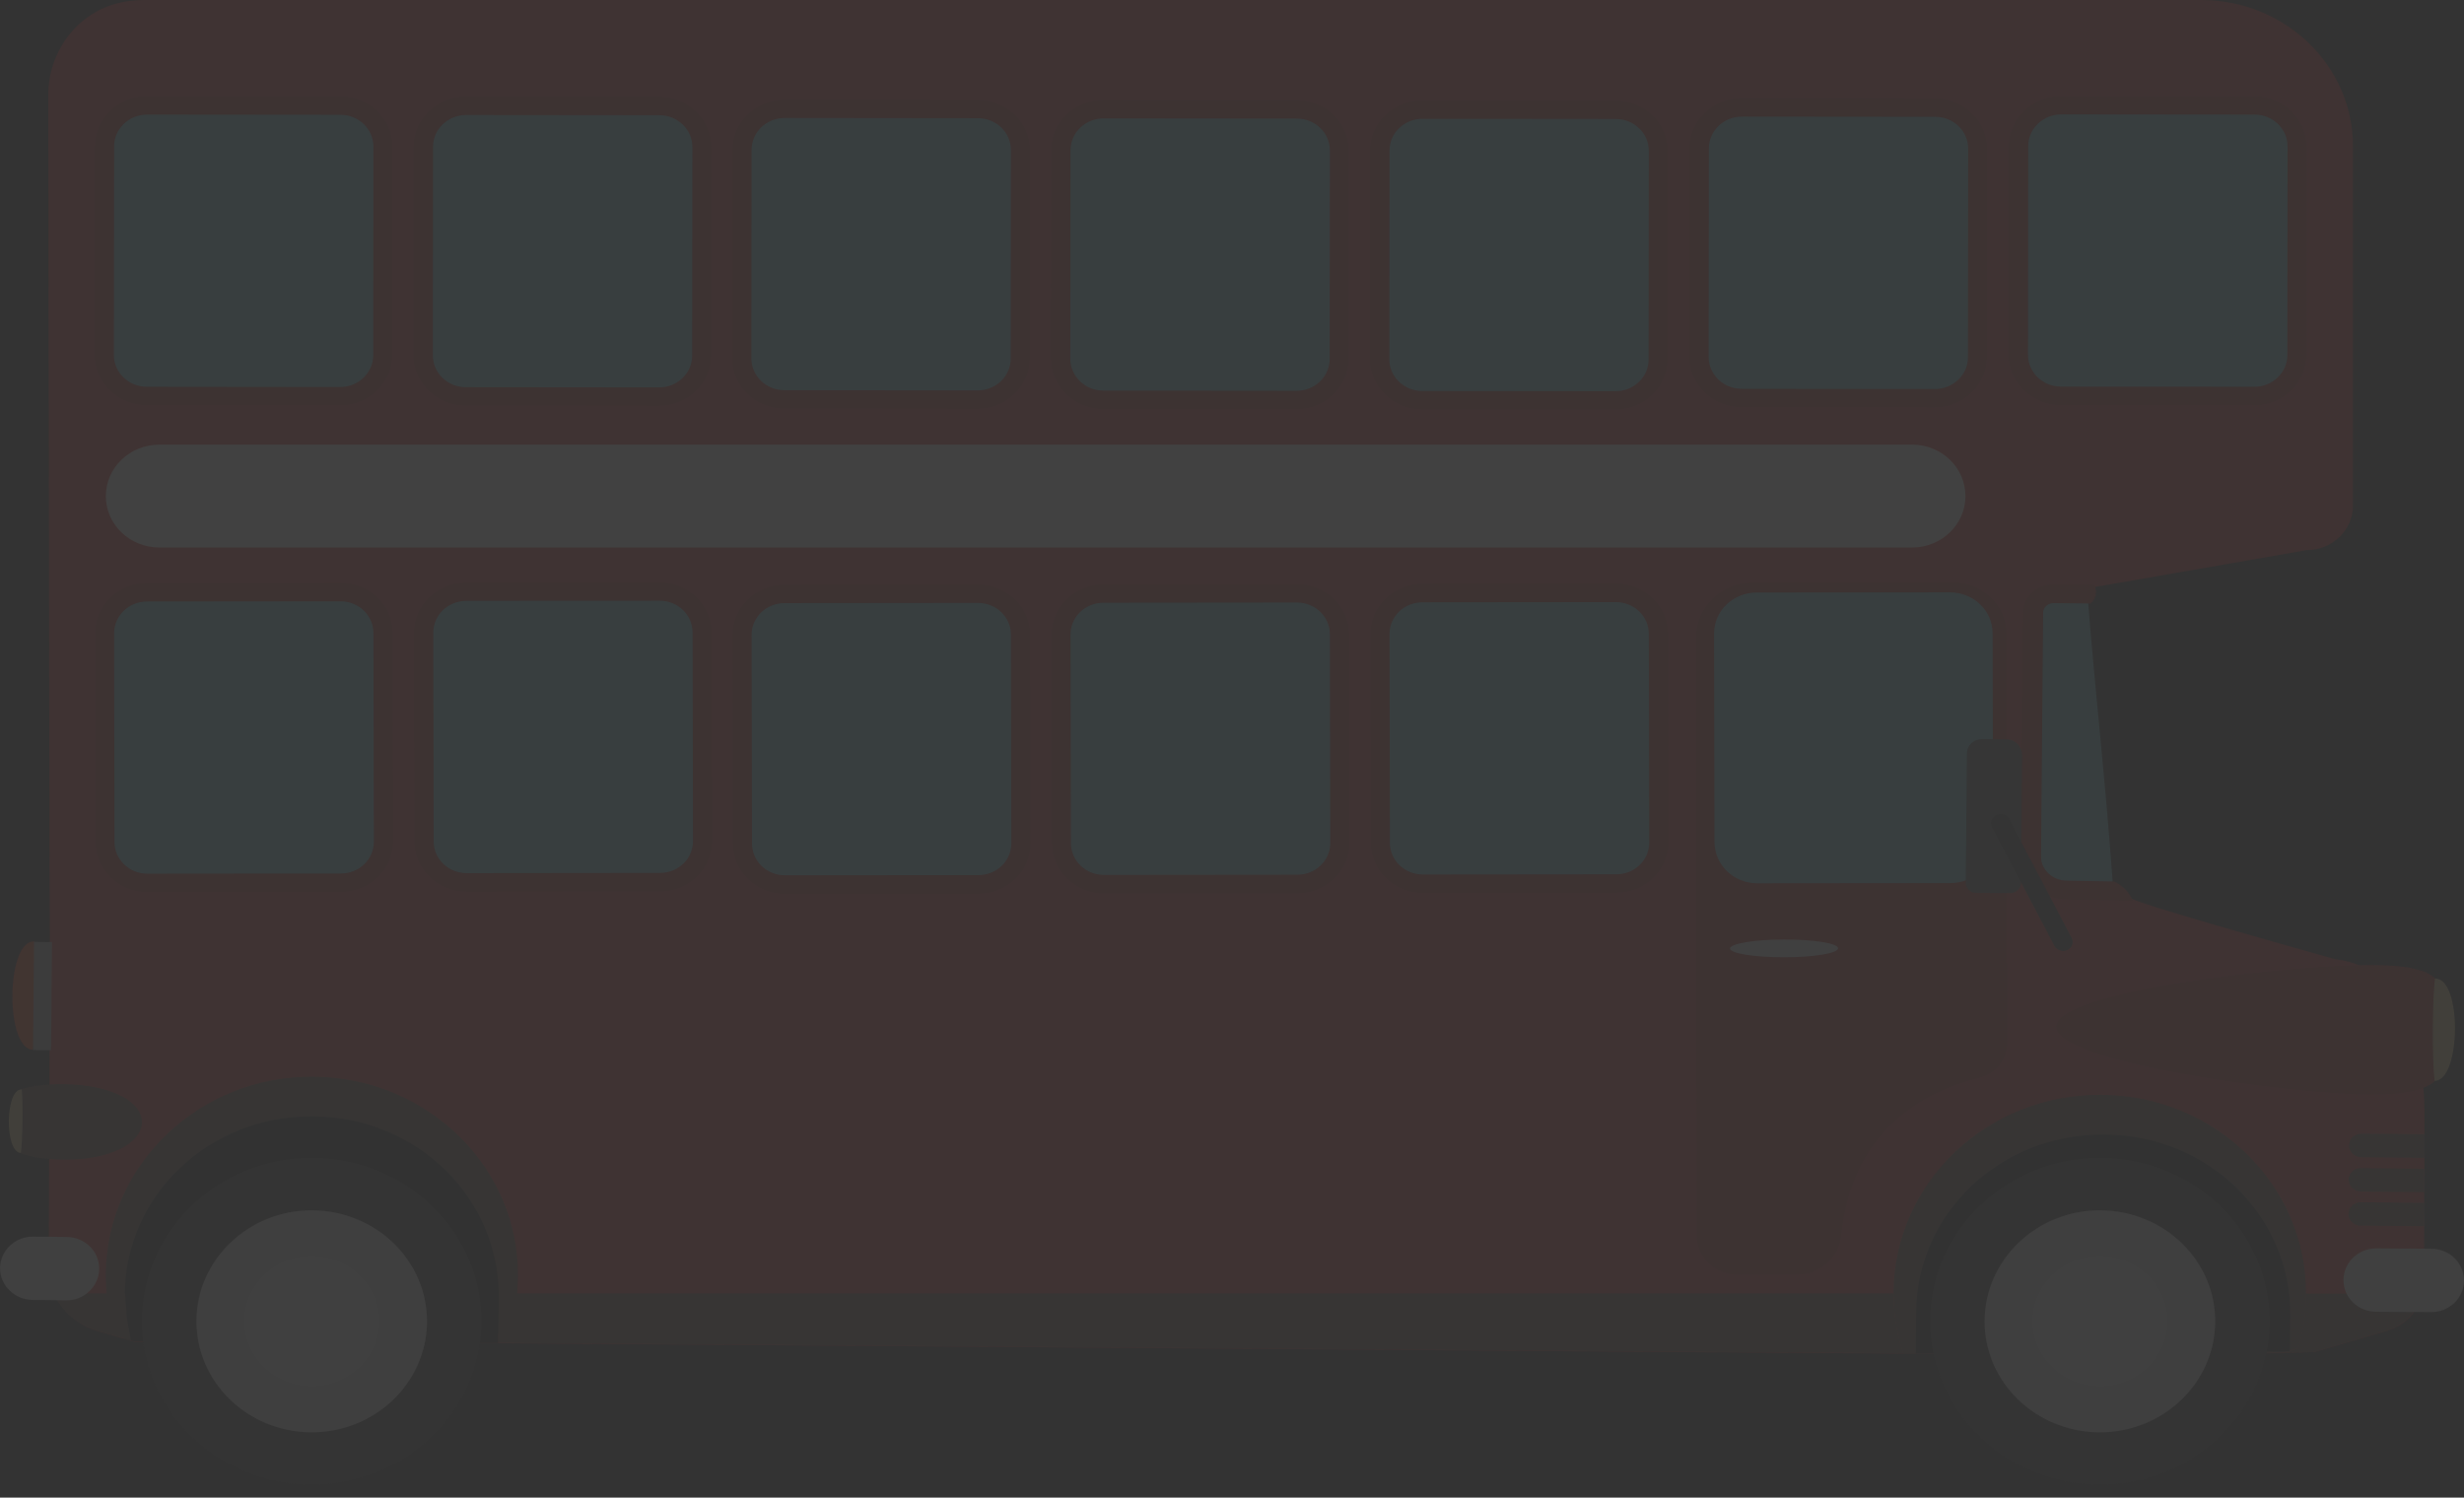 <svg width="102" height="62" viewBox="0 0 102 62" fill="none" xmlns="http://www.w3.org/2000/svg">
<rect x="0" y="0" width="102" height="62" fill="#333333" stroke="none"/>
<g opacity="0.07">
<path d="M1.998 3.921C1.998 2.212 3.104 0.619 4.81 0.149C5.178 0.05 5.564 0 5.959 0H91.146C94.609 0.017 97.404 2.724 97.404 6.05V20.933C97.404 21.948 96.547 22.774 95.493 22.774L86.722 24.301L85.17 24.293C84.493 24.284 83.935 24.804 83.935 25.473L83.85 35.378C83.841 36.36 84.656 37.145 85.676 37.161L88.222 37.186C88.351 37.392 96.676 39.712 96.676 39.712C98.253 39.893 99.522 41.016 99.891 42.493C100.208 43.773 100.371 45.168 100.362 45.944V48.395L100.354 49.353V50.772L100.345 53.125C100.345 53.273 100.337 53.422 100.294 53.554C100.259 53.711 100.208 53.86 100.131 54.008C99.874 54.512 99.419 54.908 98.828 55.089L95.81 55.973L90.211 56.121L71.872 55.989L70.441 55.981L20.654 55.609L5.599 55.56L5.436 55.51L5.17 55.428L4.021 55.098C3.207 54.85 2.572 54.289 2.246 53.562C2.118 53.29 2.041 53.009 2.015 52.712V52.481L2.066 40.083C2.049 39.291 2.006 9.922 1.998 3.921Z" fill="#E6332A"/>
<path d="M6.07 16.393L14.078 16.401C15.047 16.401 15.835 15.642 15.835 14.709L15.844 6.067C15.844 5.134 15.055 4.374 14.086 4.374L6.079 4.366C5.11 4.366 4.321 5.126 4.321 6.058L4.313 14.701C4.313 15.633 5.101 16.393 6.07 16.393Z" fill="#76D9E3"/>
<path d="M6.07 16.773L14.078 16.781C15.261 16.781 16.23 15.857 16.238 14.709L16.247 6.067C16.247 4.928 15.287 3.995 14.095 3.987L6.087 3.979C4.904 3.979 3.935 4.903 3.927 6.05L3.918 14.693C3.918 15.84 4.887 16.773 6.07 16.773ZM14.095 4.754C14.85 4.754 15.458 5.349 15.458 6.067L15.45 14.709C15.45 15.435 14.832 16.022 14.086 16.022L6.079 16.013C5.324 16.013 4.715 15.419 4.715 14.701L4.724 6.059C4.724 5.332 5.341 4.746 6.087 4.746L14.095 4.754Z" fill="#BF2A23"/>
<path d="M19.282 16.41L27.29 16.418C28.259 16.418 29.047 15.659 29.047 14.726L29.056 6.083C29.056 5.151 28.267 4.391 27.298 4.391L19.291 4.383C18.322 4.383 17.533 5.142 17.524 6.075L17.516 14.717C17.516 15.65 18.305 16.41 19.282 16.41Z" fill="#76D9E3"/>
<path d="M19.273 16.789L27.281 16.798C28.464 16.798 29.433 15.873 29.433 14.726L29.442 6.083C29.442 4.944 28.482 4.012 27.29 4.003L19.282 3.995C18.099 3.995 17.13 4.92 17.122 6.067L17.113 14.709C17.122 15.857 18.09 16.789 19.273 16.789ZM27.298 4.771C28.053 4.771 28.662 5.365 28.662 6.083L28.653 14.726C28.653 15.452 28.036 16.038 27.29 16.038L19.282 16.03C18.528 16.03 17.919 15.436 17.919 14.717L17.927 6.075C17.927 5.349 18.545 4.763 19.291 4.763L27.298 4.771Z" fill="#BF2A23"/>
<path d="M32.46 16.533L40.467 16.541C41.436 16.541 42.225 15.782 42.225 14.849L42.233 6.207C42.233 5.274 41.445 4.515 40.476 4.515L32.468 4.507C31.499 4.507 30.711 5.266 30.711 6.199L30.702 14.841C30.702 15.774 31.491 16.533 32.46 16.533Z" fill="#76D9E3"/>
<path d="M32.46 16.913L40.467 16.921C41.651 16.921 42.619 15.997 42.628 14.849L42.636 6.215C42.636 5.076 41.676 4.143 40.484 4.135L32.477 4.127C31.294 4.127 30.325 5.051 30.325 6.199L30.316 14.841C30.308 15.98 31.276 16.913 32.46 16.913ZM40.484 4.895C41.239 4.895 41.848 5.489 41.848 6.207L41.839 14.849C41.839 15.576 41.222 16.162 40.476 16.162L32.468 16.154C31.714 16.154 31.105 15.559 31.105 14.841L31.114 6.199C31.114 5.472 31.731 4.886 32.477 4.886L40.484 4.895Z" fill="#BF2A23"/>
<path d="M45.663 16.55L53.671 16.558C54.639 16.558 55.428 15.799 55.437 14.866L55.445 6.224C55.445 5.291 54.657 4.531 53.688 4.531L45.68 4.523C44.711 4.523 43.922 5.283 43.922 6.215L43.914 14.858C43.905 15.79 44.694 16.55 45.663 16.55Z" fill="#76D9E3"/>
<path d="M45.663 16.93L53.671 16.938C54.854 16.938 55.823 16.013 55.823 14.866L55.831 6.224C55.831 5.085 54.871 4.152 53.679 4.143L45.672 4.135C44.488 4.135 43.52 5.06 43.511 6.207L43.502 14.849C43.511 15.997 44.48 16.93 45.663 16.93ZM53.688 4.911C54.442 4.911 55.051 5.505 55.051 6.224L55.042 14.866C55.042 15.592 54.425 16.178 53.679 16.178L45.672 16.17C44.917 16.17 44.308 15.576 44.308 14.858L44.317 6.215C44.317 5.489 44.934 4.903 45.68 4.903L53.688 4.911Z" fill="#BF2A23"/>
<path d="M58.866 16.566L66.874 16.575C67.843 16.575 68.632 15.815 68.632 14.883L68.64 6.24C68.64 5.307 67.851 4.548 66.882 4.548L58.875 4.54C57.906 4.54 57.117 5.299 57.117 6.232L57.109 14.874C57.109 15.807 57.897 16.566 58.866 16.566Z" fill="#76D9E3"/>
<path d="M58.866 16.946L66.874 16.954C68.057 16.954 69.026 16.03 69.026 14.883L69.034 6.24C69.034 5.101 68.074 4.168 66.882 4.16L58.875 4.152C57.692 4.152 56.723 5.076 56.714 6.224L56.706 14.866C56.714 16.013 57.683 16.946 58.866 16.946ZM66.891 4.928C67.646 4.928 68.254 5.522 68.254 6.24L68.246 14.883C68.246 15.609 67.628 16.195 66.882 16.195L58.875 16.187C58.12 16.187 57.512 15.592 57.512 14.874L57.52 6.232C57.52 5.506 58.138 4.92 58.883 4.92L66.891 4.928Z" fill="#BF2A23"/>
<path d="M72.087 16.484L80.094 16.492C81.063 16.492 81.852 15.733 81.852 14.8L81.861 6.158C81.861 5.225 81.072 4.465 80.103 4.457L72.095 4.449C71.126 4.449 70.338 5.208 70.338 6.141L70.329 14.783C70.329 15.716 71.118 16.476 72.087 16.484Z" fill="#76D9E3"/>
<path d="M72.087 16.855L80.094 16.863C81.278 16.863 82.246 15.939 82.246 14.792L82.255 6.149C82.255 5.01 81.295 4.078 80.103 4.069L72.095 4.061C70.912 4.061 69.943 4.986 69.935 6.133L69.926 14.775C69.935 15.922 70.904 16.855 72.087 16.855ZM80.112 4.837C80.866 4.837 81.475 5.431 81.475 6.149L81.466 14.792C81.466 15.518 80.849 16.104 80.103 16.104L72.095 16.096C71.341 16.096 70.732 15.502 70.732 14.783L70.741 6.141C70.741 5.415 71.358 4.829 72.104 4.829L80.112 4.837Z" fill="#BF2A23"/>
<path d="M85.307 16.393L93.315 16.401C94.284 16.401 95.073 15.642 95.073 14.709L95.081 6.067C95.081 5.134 94.292 4.374 93.323 4.374L85.316 4.366C84.347 4.366 83.558 5.126 83.558 6.058L83.55 14.701C83.55 15.625 84.338 16.384 85.307 16.393Z" fill="#76D9E3"/>
<path d="M85.307 16.773L93.315 16.781C94.498 16.781 95.467 15.857 95.467 14.709L95.475 6.067C95.475 4.928 94.515 3.995 93.323 3.987L85.316 3.979C84.133 3.979 83.164 4.903 83.155 6.05L83.147 14.693C83.155 15.832 84.124 16.765 85.307 16.773ZM93.332 4.746C94.087 4.746 94.695 5.34 94.695 6.059L94.687 14.701C94.687 15.427 94.069 16.013 93.323 16.013L85.316 16.005C84.561 16.005 83.953 15.411 83.953 14.693L83.961 6.05C83.961 5.324 84.578 4.738 85.324 4.738L93.332 4.746Z" fill="#BF2A23"/>
<path d="M1.423 38.977C0.24 38.903 0.197 43.443 1.363 43.459C1.483 42.625 1.518 39.827 1.423 38.977Z" fill="#FF4515"/>
<path d="M1.408 38.991L2.154 38.998L2.114 43.48L1.368 43.474L1.408 38.991Z" fill="#B2B2B2"/>
<path d="M4.381 52.729C4.381 53.133 4.407 53.529 4.458 53.917C4.527 54.388 4.63 54.842 4.776 55.288H5.178L20.157 55.345L20.662 55.197L21.117 55.065C21.305 54.429 21.417 53.761 21.434 53.075C21.443 53.001 21.443 52.935 21.443 52.861C21.485 48.321 17.696 44.615 12.972 44.574C8.274 44.54 4.424 48.189 4.381 52.729Z" fill="#634E42"/>
<path d="M78.388 53.48V53.554C78.388 53.934 78.414 54.313 78.465 54.668C78.525 55.147 78.645 55.593 78.783 56.03V56.039H79.194L81.441 56.047L91.137 56.08L94.524 55.997L94.678 55.948L95.141 55.816C95.33 55.18 95.433 54.511 95.458 53.826V53.546C95.467 49.039 91.686 45.358 86.996 45.324C82.281 45.291 78.431 48.932 78.388 53.48Z" fill="#634E42"/>
<path d="M85.667 36.732C84.896 36.724 84.27 36.113 84.278 35.37C84.27 36.113 84.896 36.724 85.667 36.732Z" fill="#F39200"/>
<path d="M85.667 36.732C84.896 36.724 84.27 36.113 84.278 35.37L84.364 25.456C84.364 25.027 84.733 24.689 85.17 24.689L86.422 24.697C86.739 28.758 87.15 32.192 87.459 36.55L85.667 36.732Z" fill="#76D9E3"/>
<path d="M85.024 24.194L86.688 24.21C86.85 24.458 86.756 24.821 86.542 24.986L85.016 24.969C84.776 24.969 84.578 25.143 84.578 25.366L84.493 35.461C84.484 36.005 84.964 36.451 85.564 36.459L87.476 36.492C87.468 36.451 88.034 36.682 88.299 37.293L85.556 37.235C84.501 37.227 83.644 36.426 83.653 35.461L83.738 25.366C83.738 24.713 84.321 24.185 85.024 24.194Z" fill="#BF2A23"/>
<path d="M79.323 54.305L79.306 56.039L94.79 55.948L94.807 54.454C94.841 50.36 91.42 47.008 87.168 46.975H87.073C82.821 46.942 79.357 50.228 79.323 54.305Z" fill="#1D1D1B"/>
<path d="M5.17 53.554L5.153 55.42L5.581 55.544L20.628 55.601L20.645 53.703C20.68 49.609 17.259 46.257 13.006 46.224H12.912C8.676 46.191 5.204 49.468 5.17 53.554Z" fill="#1D1D1B"/>
<path d="M85.118 42.502C85.11 43.987 94.85 45.3 98.125 45.316C99.539 45.325 100.439 45.118 100.8 44.747C101.28 44.26 100.954 43.484 100.962 42.642C100.962 41.808 101.28 41.016 100.817 40.521C100.465 40.133 99.582 39.951 98.15 39.951C94.875 39.935 85.127 41.016 85.118 42.502Z" fill="#BF2A23"/>
<path d="M100.8 40.512C101.923 40.463 101.888 44.747 100.782 44.747C100.68 43.954 100.688 41.305 100.8 40.512Z" fill="#FFE697"/>
<path d="M5.873 46.464C5.864 47.322 4.578 48.032 2.624 48.007C1.775 47.999 0.909 47.867 0.703 47.644C0.42 47.355 0.463 45.481 0.737 45.192C0.952 44.969 1.818 44.879 2.675 44.887C4.621 44.92 5.882 45.605 5.873 46.464Z" fill="#634E42"/>
<path d="M72.738 37.004L80.746 37.07C81.929 37.078 82.906 36.154 82.915 35.015L82.992 26.372C83.001 25.233 82.041 24.292 80.858 24.284L72.85 24.218C71.667 24.21 70.689 25.134 70.681 26.273L70.603 34.916C70.595 36.055 71.555 36.996 72.738 37.004ZM80.849 25.035C81.603 25.044 82.212 25.638 82.204 26.364L82.126 35.007C82.118 35.733 81.501 36.319 80.746 36.311L72.738 36.245C71.984 36.236 71.375 35.642 71.384 34.916L71.461 26.273C71.469 25.547 72.087 24.961 72.841 24.969L80.849 25.035Z" fill="#FF9E00"/>
<path d="M70.235 51.136C70.235 51.573 70.415 51.986 70.732 52.299C71.049 52.605 71.487 52.778 71.941 52.778L74.384 52.77C75.328 52.77 76.125 52.077 76.211 51.169C76.648 46.81 79.631 45.184 81.929 44.623C82.615 44.458 83.087 43.864 83.087 43.187L83.061 26.241C83.061 25.068 82.066 24.111 80.849 24.111L72.558 24.119C71.264 24.119 70.209 25.134 70.209 26.389L70.235 51.136Z" fill="#BF2A23"/>
<path d="M72.738 36.567L80.746 36.559C81.715 36.559 82.504 35.799 82.504 34.858L82.486 26.216C82.486 25.283 81.698 24.524 80.72 24.524L72.713 24.532C71.744 24.532 70.955 25.291 70.955 26.224L70.972 34.866C70.981 35.807 71.769 36.567 72.738 36.567Z" fill="#76D9E3"/>
<path d="M6.113 36.55L14.121 36.542C15.089 36.542 15.878 35.782 15.878 34.842L15.861 26.199C15.861 25.267 15.072 24.507 14.095 24.507L6.087 24.515C5.118 24.515 4.33 25.275 4.33 26.216L4.347 34.858C4.347 35.799 5.136 36.558 6.113 36.55Z" fill="#76D9E3"/>
<path d="M6.113 36.93L14.121 36.922C15.304 36.922 16.273 35.989 16.273 34.842L16.256 26.199C16.256 25.06 15.287 24.127 14.095 24.127L6.087 24.136C4.904 24.136 3.935 25.068 3.935 26.216L3.952 34.858C3.961 36.005 4.921 36.938 6.113 36.93ZM14.095 24.895C14.85 24.895 15.458 25.481 15.458 26.207L15.475 34.85C15.475 35.576 14.867 36.162 14.112 36.162L6.104 36.17C5.35 36.17 4.741 35.584 4.741 34.858L4.724 26.216C4.724 25.489 5.333 24.903 6.087 24.903L14.095 24.895Z" fill="#BF2A23"/>
<path d="M19.316 36.534L27.324 36.525C28.293 36.525 29.082 35.766 29.082 34.825L29.064 26.183C29.064 25.25 28.276 24.491 27.298 24.491L19.291 24.499C18.322 24.499 17.533 25.258 17.533 26.199L17.55 34.841C17.559 35.782 18.348 36.534 19.316 36.534Z" fill="#76D9E3"/>
<path d="M19.316 36.913L27.324 36.905C28.507 36.905 29.476 35.972 29.476 34.825L29.459 26.183C29.459 25.044 28.49 24.111 27.298 24.111L19.291 24.119C18.107 24.119 17.139 25.052 17.139 26.199L17.156 34.842C17.164 35.989 18.125 36.913 19.316 36.913ZM27.307 24.87C28.061 24.87 28.67 25.456 28.67 26.183L28.687 34.825C28.687 35.551 28.078 36.137 27.324 36.137L19.316 36.146C18.562 36.146 17.953 35.56 17.953 34.833L17.936 26.191C17.936 25.465 18.545 24.878 19.299 24.878L27.307 24.87Z" fill="#BF2A23"/>
<path d="M32.502 36.625L40.51 36.616C41.479 36.616 42.268 35.857 42.268 34.916L42.251 26.274C42.251 25.341 41.462 24.581 40.484 24.581L32.477 24.59C31.508 24.59 30.719 25.349 30.719 26.29L30.736 34.932C30.736 35.865 31.525 36.625 32.502 36.625Z" fill="#76D9E3"/>
<path d="M32.502 37.004L40.51 36.996C41.693 36.996 42.662 36.063 42.662 34.916L42.645 26.273C42.645 25.134 41.676 24.202 40.484 24.202L32.477 24.21C31.294 24.21 30.325 25.143 30.325 26.29L30.342 34.932C30.342 36.08 31.311 37.004 32.502 37.004ZM40.484 24.961C41.239 24.961 41.848 25.547 41.848 26.273L41.865 34.916C41.865 35.642 41.256 36.228 40.502 36.228L32.494 36.236C31.739 36.236 31.131 35.65 31.131 34.924L31.114 26.282C31.114 25.555 31.722 24.969 32.477 24.969L40.484 24.961Z" fill="#BF2A23"/>
<path d="M45.706 36.608L53.714 36.6C54.682 36.6 55.471 35.84 55.471 34.899L55.454 26.257C55.454 25.324 54.665 24.565 53.688 24.565L45.68 24.573C44.711 24.573 43.922 25.333 43.922 26.274L43.94 34.916C43.94 35.849 44.728 36.608 45.706 36.608Z" fill="#76D9E3"/>
<path d="M45.706 36.988L53.714 36.98C54.897 36.98 55.865 36.047 55.865 34.899L55.848 26.257C55.848 25.118 54.88 24.185 53.688 24.185L45.68 24.194C44.497 24.194 43.528 25.126 43.528 26.274L43.545 34.916C43.545 36.055 44.514 36.988 45.706 36.988ZM53.688 24.945C54.442 24.945 55.051 25.531 55.051 26.257L55.068 34.899C55.068 35.626 54.459 36.212 53.705 36.212L45.697 36.22C44.943 36.22 44.334 35.634 44.334 34.908L44.317 26.265C44.317 25.539 44.926 24.953 45.68 24.953L53.688 24.945Z" fill="#BF2A23"/>
<path d="M58.909 36.583L66.917 36.575C67.886 36.575 68.674 35.816 68.674 34.874L68.657 26.232C68.657 25.299 67.868 24.54 66.891 24.54L58.883 24.548C57.915 24.548 57.126 25.308 57.126 26.249L57.143 34.891C57.143 35.832 57.932 36.591 58.909 36.583Z" fill="#76D9E3"/>
<path d="M58.909 36.963L66.917 36.955C68.1 36.955 69.069 36.022 69.069 34.874L69.052 26.232C69.052 25.093 68.083 24.16 66.891 24.16L58.883 24.169C57.7 24.169 56.731 25.101 56.731 26.249L56.749 34.891C56.749 36.038 57.717 36.971 58.909 36.963ZM66.891 24.928C67.646 24.928 68.254 25.514 68.254 26.241L68.272 34.883C68.272 35.609 67.663 36.195 66.908 36.195L58.901 36.203C58.146 36.203 57.537 35.617 57.537 34.891L57.52 26.249C57.52 25.522 58.129 24.936 58.883 24.936L66.891 24.928Z" fill="#BF2A23"/>
<path d="M71.615 39.266C71.615 39.472 72.618 39.629 73.853 39.629C75.088 39.629 76.091 39.464 76.091 39.258C76.091 39.051 75.088 38.894 73.853 38.894C72.618 38.894 71.615 39.068 71.615 39.266Z" fill="#EDEDED"/>
<path d="M0.9 45.102C0.206 45.06 0.18 47.718 0.866 47.727C0.935 47.24 0.96 45.597 0.9 45.102Z" fill="#FFE697"/>
<path d="M97.242 47.421C97.242 47.685 97.465 47.908 97.739 47.908L100.362 47.933L100.371 46.959L97.747 46.934C97.473 46.934 97.242 47.157 97.242 47.421Z" fill="#634E42"/>
<path d="M97.224 48.841C97.224 49.105 97.447 49.328 97.722 49.328L100.354 49.353V48.387L97.722 48.362C97.456 48.354 97.224 48.569 97.224 48.841Z" fill="#634E42"/>
<path d="M97.216 50.252C97.216 50.525 97.439 50.739 97.713 50.739L100.354 50.764L100.362 49.798L97.73 49.774C97.447 49.774 97.216 49.988 97.216 50.252Z" fill="#634E42"/>
<path d="M81.372 36.542C81.372 36.649 81.415 36.757 81.501 36.839C81.578 36.922 81.689 36.963 81.809 36.963L83.215 36.971C83.455 36.971 83.661 36.781 83.661 36.55L83.704 31.251C83.704 31.086 83.635 30.921 83.515 30.797C83.395 30.673 83.224 30.607 83.052 30.607L82.041 30.599C81.706 30.599 81.423 30.855 81.423 31.185L81.372 36.542Z" fill="#575756"/>
<path d="M85.401 39.373C85.462 39.373 85.522 39.357 85.582 39.332C85.779 39.241 85.856 39.01 85.753 38.82L83.172 33.909C83.078 33.719 82.838 33.645 82.641 33.744C82.444 33.835 82.366 34.066 82.469 34.256L85.05 39.167C85.127 39.291 85.264 39.365 85.401 39.373Z" fill="#3C3C3B"/>
<path d="M94.524 56.005L95.784 55.972L98.802 55.089C99.385 54.908 99.848 54.511 100.105 54.008C100.182 53.859 100.234 53.711 100.268 53.554H95.45V53.835C95.424 54.52 95.321 55.188 95.132 55.824L94.669 55.956L94.524 56.005Z" fill="#634E42"/>
<path d="M20.654 53.546H78.388C78.388 53.926 78.414 54.305 78.465 54.66C78.525 55.139 78.645 55.585 78.783 56.022L71.847 55.973L70.415 55.964L20.628 55.593L20.654 53.546Z" fill="#634E42"/>
<path d="M2.229 53.546C2.546 54.272 3.189 54.834 4.004 55.081L5.153 55.411L5.419 55.494L5.256 54.553L5.178 53.546H2.229Z" fill="#634E42"/>
<path d="M92.312 54.743C92.286 57.607 89.86 59.91 86.885 59.885C83.91 59.861 81.526 57.516 81.552 54.66C81.578 51.796 84.004 49.501 86.979 49.526C89.954 49.543 92.329 51.879 92.312 54.743Z" fill="#DADADA"/>
<path d="M89.731 54.718C89.714 56.204 88.454 57.409 86.91 57.392C85.367 57.376 84.124 56.162 84.133 54.668C84.15 53.174 85.41 51.986 86.953 51.994C88.496 52.019 89.74 53.232 89.731 54.718Z" fill="#F6F6F6"/>
<path d="M86.988 47.933C90.871 47.966 93.992 51.02 93.958 54.759C93.924 58.498 90.751 61.503 86.868 61.47C82.984 61.437 79.863 58.383 79.897 54.644C79.931 50.904 83.104 47.9 86.988 47.933ZM86.885 59.299C89.517 59.324 91.677 57.277 91.703 54.743C91.729 52.2 89.603 50.129 86.97 50.104C84.338 50.079 82.178 52.126 82.152 54.66C82.126 57.203 84.253 59.274 86.885 59.299Z" fill="#3C3C3B"/>
<path d="M18.288 54.743C18.262 57.607 15.835 59.91 12.86 59.885C9.885 59.861 7.502 57.516 7.528 54.66C7.553 51.796 9.98 49.501 12.955 49.526C15.93 49.543 18.313 51.879 18.288 54.743Z" fill="#DADADA"/>
<path d="M15.707 54.718C15.69 56.204 14.429 57.409 12.886 57.392C11.343 57.376 10.1 56.162 10.108 54.668C10.125 53.174 11.386 51.986 12.929 51.994C14.481 52.019 15.715 53.232 15.707 54.718Z" fill="#F6F6F6"/>
<path d="M12.963 47.933C16.847 47.966 19.968 51.02 19.934 54.759C19.899 58.498 16.727 61.503 12.843 61.47C8.959 61.437 5.839 58.383 5.873 54.644C5.907 50.904 9.079 47.9 12.963 47.933ZM12.86 59.299C15.492 59.324 17.653 57.277 17.679 54.743C17.704 52.2 15.578 50.129 12.946 50.104C10.314 50.079 8.154 52.126 8.128 54.66C8.111 57.203 10.228 59.274 12.86 59.299Z" fill="#3C3C3B"/>
<path d="M4.107 52.531C4.098 53.257 3.481 53.843 2.735 53.835L1.355 53.818C0.6 53.81 3.14713e-05 53.216 3.14713e-05 52.498C0.009 51.771 0.626 51.185 1.372 51.193L2.752 51.21C3.507 51.21 4.115 51.804 4.107 52.531Z" fill="#EDEDED"/>
<path d="M97.01 52.984C97.001 53.711 97.61 54.305 98.365 54.305L100.628 54.322C101.383 54.33 102 53.744 102 53.017C102.008 52.291 101.4 51.697 100.645 51.697L98.382 51.68C97.636 51.672 97.019 52.258 97.01 52.984Z" fill="#EDEDED"/>
<path d="M4.381 20.537C4.381 21.717 5.376 22.666 6.593 22.666H79.151C80.377 22.666 81.363 21.709 81.363 20.537C81.363 19.357 80.369 18.407 79.151 18.407H6.593C5.376 18.407 4.381 19.365 4.381 20.537Z" fill="white"/>
</g>
</svg>
